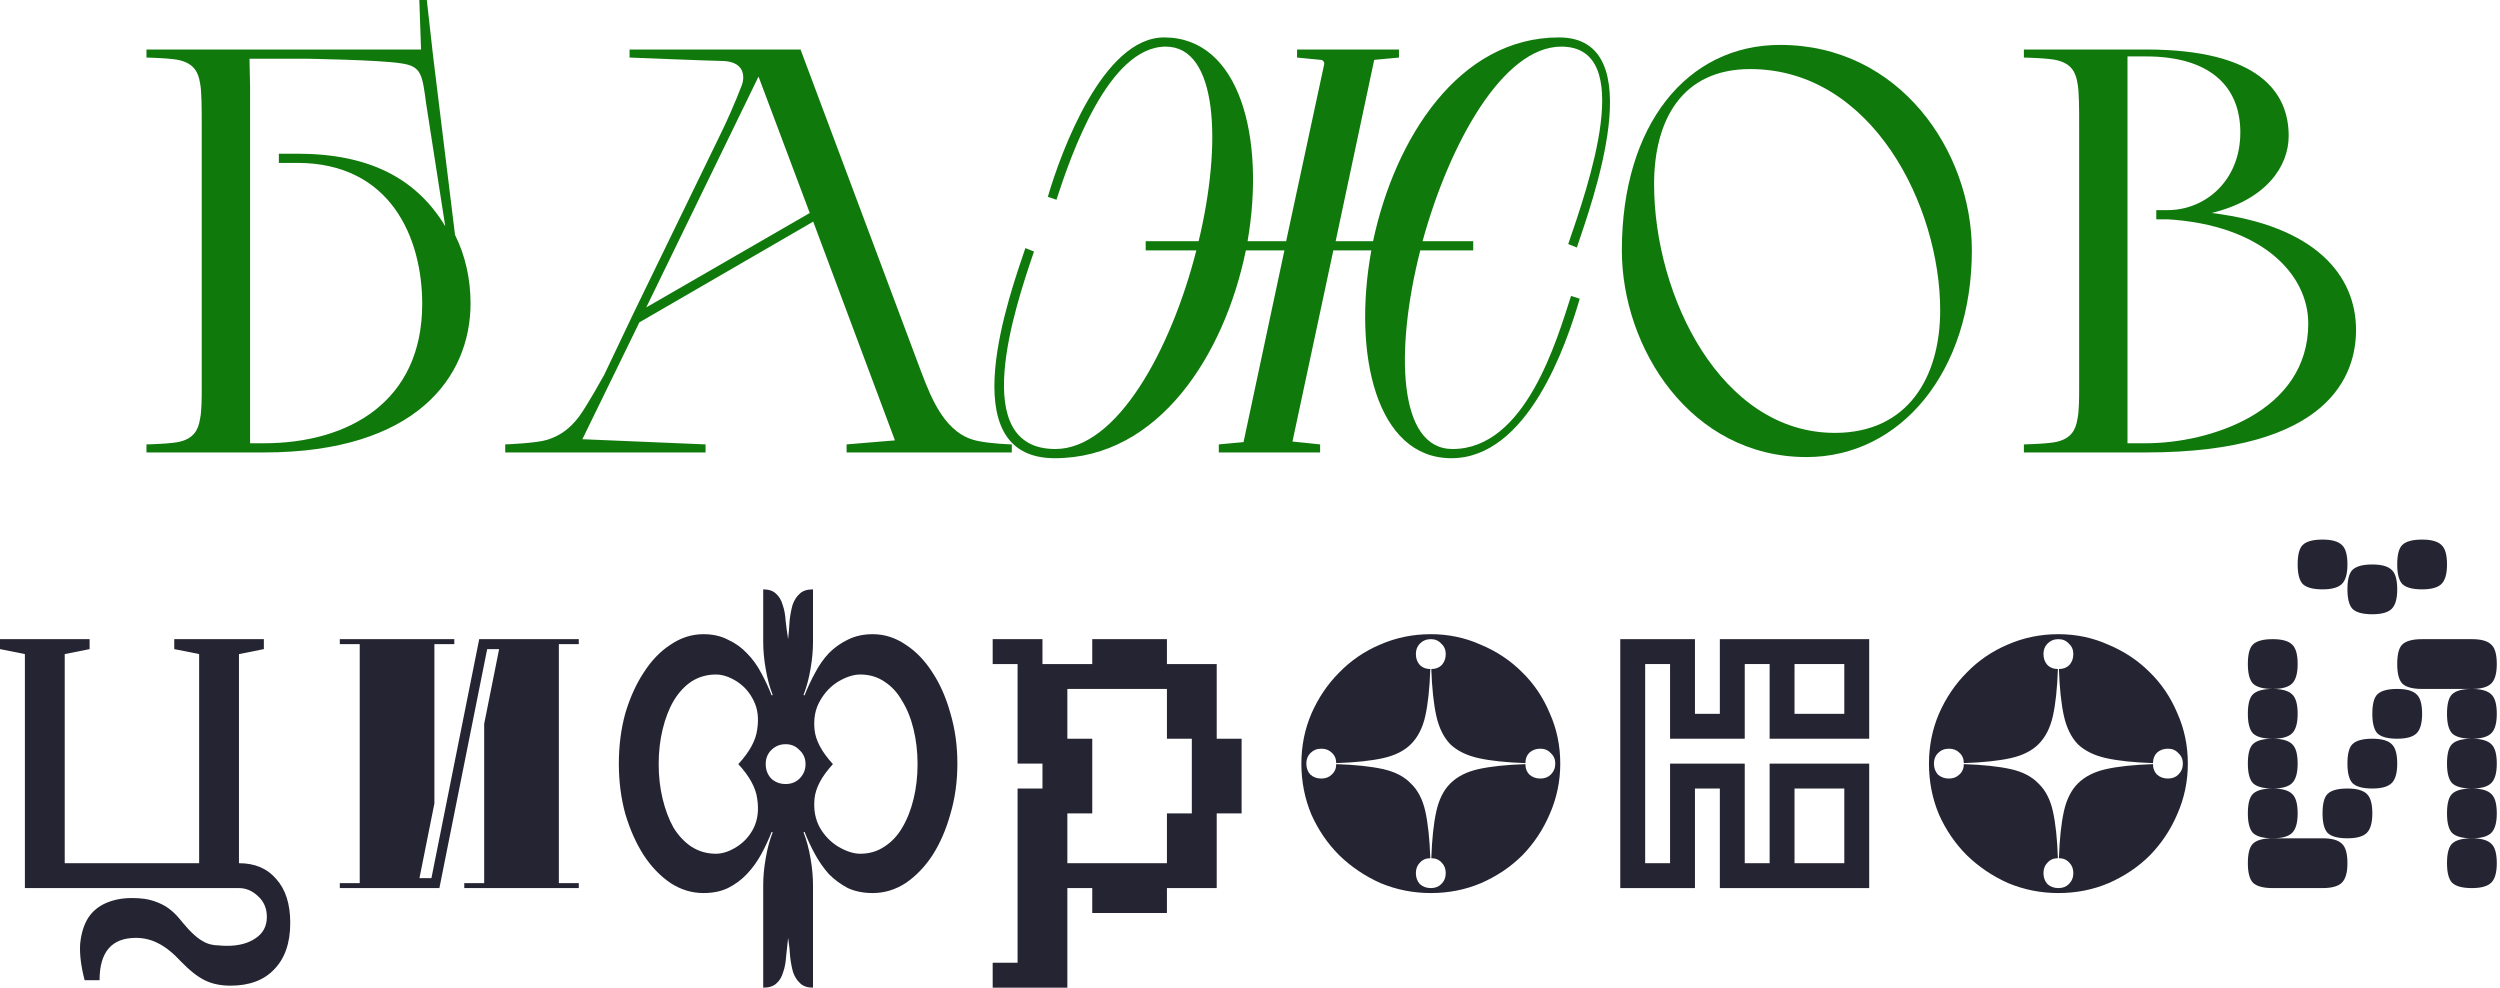 <svg width="162" height="64" viewBox="0 0 162 64" fill="none" xmlns="http://www.w3.org/2000/svg">
<path d="M27.657 0L28.067 3.656L29.485 15.219C30.156 16.562 30.492 18.091 30.492 19.658C30.492 24.433 26.948 29.319 17.101 29.319H9.491V28.797C9.491 28.797 11.207 28.76 11.692 28.611C12.55 28.387 12.848 27.864 12.96 27.156C13.072 26.671 13.072 25.776 13.072 25.067V8.095C13.072 7.125 13.072 5.856 12.96 5.371C12.848 4.663 12.55 4.141 11.692 3.917C11.207 3.767 9.491 3.73 9.491 3.73V3.208H27.284L27.172 0H27.657ZM19.824 3.805H16.168L16.205 5.558V28.723H17.101C22.584 28.723 27.359 26.037 27.359 19.695C27.359 15.406 25.307 10.556 19.264 10.556H18.07V9.96H19.264C23.927 9.96 26.986 11.564 28.851 14.66C28.44 12.011 27.806 7.945 27.62 6.752C27.359 4.812 27.321 4.29 25.978 4.103C24.561 3.879 19.824 3.805 19.824 3.805Z" fill="#10790C"/>
<path d="M54.859 28.797L57.992 28.536L52.696 14.361L41.431 20.889L37.738 28.461L45.72 28.797V29.319H32.739V28.797C32.739 28.797 34.753 28.723 35.462 28.499C36.283 28.238 36.917 27.79 37.514 27.007C38.111 26.186 39.043 24.47 39.155 24.284L40.983 20.441L46.69 8.691C47.026 8.02 47.66 6.602 48.07 5.521C48.294 4.887 48.182 4.029 46.914 3.954C46.392 3.954 40.796 3.73 40.796 3.73V3.208H51.875L59.708 24.134C60.38 25.887 61.275 28.163 63.364 28.573C64.222 28.76 65.565 28.797 65.565 28.797V29.319H54.859V28.797ZM41.878 19.919L52.472 13.802L49.152 4.961L41.878 19.919Z" fill="#10790C"/>
<path d="M85.804 4.178C85.841 4.029 85.729 3.879 85.58 3.879L84.05 3.73V3.208H90.653V3.73L89.049 3.879L86.55 15.63H88.974C90.392 8.952 94.532 2.425 101.023 2.425C107.103 2.425 103.112 13.242 102.179 16.04L101.62 15.816C102.888 12.123 106.096 3.021 101.172 3.021C97.405 3.021 93.936 9.251 92.182 15.63H95.465V16.226H92.033C90.392 22.68 90.578 29.096 94.122 29.096C98.859 29.096 100.874 22.045 101.806 19.173L102.366 19.36C101.508 22.306 99.009 29.692 94.047 29.692C89.198 29.692 87.632 22.978 88.862 16.226H86.4L83.752 28.611L85.543 28.797V29.319H78.978V28.797L80.581 28.648L83.23 16.226H80.731C79.35 22.978 75.098 29.692 68.346 29.692C61.52 29.692 65.511 18.875 66.444 16.077L67.004 16.301C65.735 19.994 62.714 29.096 68.384 29.096C72.375 29.096 75.881 22.68 77.523 16.226H74.24V15.63H77.672C79.201 9.251 78.903 3.021 75.546 3.021C71.816 3.021 69.391 10.072 68.458 12.944L67.899 12.757C68.757 9.81 71.48 2.425 75.434 2.425C80.358 2.425 81.999 8.952 80.843 15.63H83.342L85.804 4.178Z" fill="#10790C"/>
<path d="M105.096 16.226C105.096 8.095 109.311 2.91 115.354 2.91C123.113 2.91 127.776 9.81 127.776 16.226C127.776 24.097 123.15 29.618 117.07 29.618C109.535 29.618 105.096 22.53 105.096 16.226ZM125.724 20.106C125.724 13.354 121.322 4.476 113.414 4.476C108.975 4.476 107.185 7.796 107.185 11.937C107.185 19.173 111.512 28.051 118.898 28.051C123.635 28.051 125.724 24.433 125.724 20.106Z" fill="#10790C"/>
<path d="M134.729 25.067V8.095C134.729 7.125 134.729 5.856 134.617 5.371C134.505 4.663 134.206 4.141 133.348 3.917C132.864 3.767 131.148 3.73 131.148 3.73V3.208H139.056C146.404 3.208 148.307 6.006 148.307 8.803C148.307 10.78 146.852 12.944 143.308 13.802C150.06 14.622 152.671 17.868 152.671 21.374C152.671 24.246 151.03 29.319 139.056 29.319H131.148V28.797C131.148 28.797 132.864 28.76 133.348 28.611C134.206 28.387 134.505 27.864 134.617 27.156C134.729 26.671 134.729 25.776 134.729 25.067ZM139.727 14.212V13.615H140.473C142.86 13.615 145.173 11.75 145.173 8.579C145.173 5.595 143.196 3.656 139.056 3.656H137.862V28.723H139.056C143.159 28.723 149.575 26.708 149.575 20.964C149.575 17.756 146.553 14.585 140.473 14.212H139.727Z" fill="#10790C"/>
<path d="M5.807 42.062L4.194 42.385V55.935H12.904V42.385L11.291 42.062V41.417H17.098V42.062L15.485 42.385V55.935C16.518 55.935 17.324 56.279 17.905 56.967C18.507 57.634 18.808 58.58 18.808 59.806C18.808 61.096 18.464 62.097 17.776 62.806C17.109 63.516 16.163 63.871 14.937 63.871C14.292 63.871 13.732 63.753 13.259 63.516C12.786 63.279 12.281 62.882 11.743 62.322C11.227 61.763 10.732 61.365 10.259 61.129C9.807 60.892 9.323 60.774 8.807 60.774C7.237 60.774 6.452 61.688 6.452 63.516H5.484C5.248 62.613 5.151 61.828 5.194 61.161C5.259 60.494 5.431 59.935 5.71 59.483C5.99 59.053 6.377 58.731 6.872 58.516C7.366 58.3 7.925 58.193 8.549 58.193C9.13 58.193 9.603 58.258 9.969 58.387C10.356 58.516 10.678 58.677 10.937 58.87C11.195 59.064 11.42 59.279 11.614 59.516C11.808 59.752 12.001 59.978 12.195 60.193C12.453 60.473 12.689 60.688 12.904 60.838C13.12 60.989 13.324 61.096 13.517 61.161C13.732 61.225 13.937 61.258 14.13 61.258C14.324 61.279 14.518 61.29 14.711 61.29C15.464 61.29 16.077 61.129 16.55 60.806C17.045 60.483 17.292 60.021 17.292 59.419C17.292 58.86 17.098 58.408 16.711 58.064C16.346 57.72 15.937 57.548 15.485 57.548H1.613V42.385L0 42.062V41.417H5.807V42.062Z" fill="#252432"/>
<path d="M30.085 57.548V57.225H31.375V46.902L32.343 42.062H31.569L28.472 57.548H22.02V57.225H23.31V41.74H22.02V41.417H29.439V41.74H28.149V52.063L27.181 56.903H27.956L31.053 41.417H37.505V41.74H36.214V57.225H37.505V57.548H30.085Z" fill="#252432"/>
<path d="M45.585 57.87C44.832 57.87 44.123 57.655 43.456 57.225C42.789 56.773 42.209 56.171 41.714 55.419C41.219 54.644 40.821 53.752 40.52 52.741C40.241 51.73 40.101 50.644 40.101 49.483C40.101 48.321 40.241 47.235 40.52 46.224C40.821 45.213 41.219 44.331 41.714 43.579C42.209 42.804 42.789 42.202 43.456 41.772C44.123 41.32 44.832 41.095 45.585 41.095C46.187 41.095 46.714 41.213 47.166 41.45C47.639 41.665 48.048 41.955 48.392 42.321C48.758 42.686 49.069 43.116 49.328 43.611C49.586 44.084 49.811 44.568 50.005 45.063L50.069 45.031C49.876 44.536 49.725 43.977 49.618 43.353C49.51 42.729 49.456 42.148 49.456 41.611V38.191C49.822 38.191 50.102 38.288 50.295 38.481C50.489 38.654 50.629 38.89 50.715 39.191C50.822 39.492 50.887 39.836 50.908 40.224C50.951 40.611 51.005 41.009 51.07 41.417C51.113 41.009 51.145 40.611 51.166 40.224C51.209 39.836 51.274 39.492 51.36 39.191C51.468 38.89 51.618 38.654 51.812 38.481C52.005 38.288 52.295 38.191 52.683 38.191V41.611C52.683 42.148 52.629 42.729 52.521 43.353C52.414 43.977 52.263 44.536 52.07 45.031L52.134 45.063C52.328 44.568 52.554 44.084 52.812 43.611C53.07 43.116 53.371 42.686 53.715 42.321C54.081 41.955 54.489 41.665 54.941 41.45C55.414 41.213 55.952 41.095 56.554 41.095C57.307 41.095 58.017 41.32 58.683 41.772C59.35 42.202 59.931 42.804 60.425 43.579C60.92 44.331 61.307 45.213 61.587 46.224C61.888 47.235 62.038 48.321 62.038 49.483C62.038 50.644 61.888 51.73 61.587 52.741C61.307 53.752 60.92 54.644 60.425 55.419C59.931 56.171 59.35 56.773 58.683 57.225C58.017 57.655 57.307 57.87 56.554 57.87C55.952 57.87 55.414 57.763 54.941 57.548C54.489 57.311 54.081 57.01 53.715 56.645C53.371 56.257 53.07 55.827 52.812 55.354C52.554 54.881 52.328 54.397 52.134 53.902L52.07 53.934C52.263 54.429 52.414 54.988 52.521 55.612C52.629 56.236 52.683 56.816 52.683 57.354V64C52.317 64 52.037 63.903 51.844 63.71C51.65 63.538 51.5 63.301 51.392 63C51.306 62.699 51.242 62.355 51.199 61.968C51.177 61.58 51.134 61.182 51.07 60.774C51.027 61.182 50.984 61.58 50.941 61.968C50.919 62.355 50.855 62.699 50.747 63C50.661 63.301 50.521 63.538 50.328 63.71C50.134 63.903 49.844 64 49.456 64V57.354C49.456 56.816 49.51 56.236 49.618 55.612C49.725 54.988 49.876 54.429 50.069 53.934L50.005 53.902C49.811 54.397 49.586 54.881 49.328 55.354C49.069 55.827 48.758 56.257 48.392 56.645C48.048 57.01 47.639 57.311 47.166 57.548C46.714 57.763 46.187 57.87 45.585 57.87ZM55.747 55.322C56.328 55.322 56.844 55.171 57.296 54.87C57.769 54.569 58.156 54.16 58.457 53.644C58.78 53.106 59.027 52.483 59.199 51.773C59.371 51.063 59.458 50.31 59.458 49.515C59.458 48.719 59.371 47.966 59.199 47.257C59.027 46.547 58.78 45.934 58.457 45.418C58.156 44.88 57.769 44.461 57.296 44.159C56.844 43.858 56.328 43.708 55.747 43.708C55.317 43.708 54.844 43.858 54.328 44.159C53.833 44.461 53.435 44.88 53.134 45.418C52.833 45.934 52.715 46.547 52.779 47.257C52.844 47.966 53.242 48.719 53.973 49.515C53.242 50.31 52.844 51.063 52.779 51.773C52.715 52.483 52.833 53.106 53.134 53.644C53.435 54.16 53.833 54.569 54.328 54.87C54.844 55.171 55.317 55.322 55.747 55.322ZM46.392 55.322C46.822 55.322 47.273 55.171 47.747 54.87C48.22 54.569 48.586 54.16 48.844 53.644C49.102 53.106 49.177 52.483 49.069 51.773C48.983 51.063 48.575 50.31 47.843 49.515C48.575 48.719 48.983 47.966 49.069 47.257C49.177 46.547 49.102 45.934 48.844 45.418C48.586 44.88 48.22 44.461 47.747 44.159C47.273 43.858 46.822 43.708 46.392 43.708C45.811 43.708 45.284 43.858 44.811 44.159C44.359 44.461 43.972 44.88 43.65 45.418C43.348 45.934 43.112 46.547 42.94 47.257C42.768 47.966 42.682 48.719 42.682 49.515C42.682 50.31 42.768 51.063 42.94 51.773C43.112 52.483 43.348 53.106 43.65 53.644C43.972 54.16 44.359 54.569 44.811 54.87C45.284 55.171 45.811 55.322 46.392 55.322ZM49.618 49.515C49.618 49.88 49.736 50.192 49.973 50.45C50.231 50.687 50.543 50.805 50.908 50.805C51.274 50.805 51.575 50.687 51.812 50.45C52.07 50.192 52.199 49.88 52.199 49.515C52.199 49.149 52.07 48.848 51.812 48.611C51.575 48.353 51.274 48.224 50.908 48.224C50.543 48.224 50.231 48.353 49.973 48.611C49.736 48.848 49.618 49.149 49.618 49.515Z" fill="#252432"/>
<path d="M70.778 43.03V41.417H75.617V43.03H78.843V47.869H80.456V52.709H78.843V57.548H75.617V59.161H70.778V57.548H69.165V64H64.326V62.387H65.939V51.096H67.552V49.483H65.939V43.03H64.326V41.417H67.552V43.03H70.778ZM75.617 55.935V52.709H77.23V47.869H75.617V44.643H69.165V47.869H70.778V52.709H69.165V55.935H75.617Z" fill="#252432"/>
<path d="M92.717 57.87C91.577 57.87 90.491 57.655 89.458 57.225C88.447 56.773 87.555 56.171 86.781 55.419C86.028 54.666 85.426 53.784 84.974 52.773C84.544 51.741 84.329 50.644 84.329 49.483C84.329 48.343 84.544 47.267 84.974 46.256C85.426 45.224 86.028 44.331 86.781 43.579C87.533 42.804 88.415 42.202 89.426 41.772C90.458 41.32 91.555 41.095 92.717 41.095C93.857 41.095 94.932 41.32 95.943 41.772C96.975 42.202 97.868 42.794 98.62 43.547C99.395 44.299 99.997 45.192 100.427 46.224C100.879 47.235 101.105 48.321 101.105 49.483C101.105 50.622 100.879 51.709 100.427 52.741C99.997 53.752 99.406 54.644 98.653 55.419C97.9 56.171 97.007 56.773 95.975 57.225C94.964 57.655 93.878 57.87 92.717 57.87ZM84.651 49.483C84.651 49.762 84.737 49.999 84.909 50.192C85.103 50.364 85.34 50.45 85.619 50.45C85.899 50.45 86.125 50.364 86.297 50.192C86.49 50.02 86.587 49.794 86.587 49.515C87.835 49.558 88.845 49.665 89.62 49.837C90.394 50.009 90.996 50.321 91.426 50.773C91.878 51.203 92.19 51.805 92.362 52.58C92.534 53.354 92.641 54.365 92.684 55.612C92.405 55.612 92.179 55.709 92.007 55.903C91.835 56.075 91.749 56.3 91.749 56.58C91.749 56.859 91.835 57.096 92.007 57.29C92.201 57.462 92.437 57.548 92.717 57.548C92.996 57.548 93.222 57.462 93.394 57.29C93.588 57.096 93.684 56.859 93.684 56.58C93.684 56.3 93.599 56.075 93.426 55.903C93.254 55.709 93.028 55.612 92.749 55.612C92.792 54.365 92.9 53.354 93.072 52.58C93.244 51.805 93.545 51.203 93.975 50.773C94.427 50.321 95.04 50.009 95.814 49.837C96.588 49.665 97.599 49.558 98.846 49.515C98.846 49.794 98.932 50.02 99.104 50.192C99.298 50.364 99.534 50.45 99.814 50.45C100.094 50.45 100.32 50.364 100.492 50.192C100.685 49.999 100.782 49.762 100.782 49.483C100.782 49.203 100.685 48.977 100.492 48.805C100.32 48.611 100.094 48.515 99.814 48.515C99.534 48.515 99.298 48.601 99.104 48.773C98.932 48.945 98.846 49.171 98.846 49.45C97.599 49.407 96.588 49.3 95.814 49.128C95.04 48.956 94.427 48.654 93.975 48.224C93.545 47.773 93.244 47.16 93.072 46.385C92.9 45.611 92.792 44.6 92.749 43.353C93.028 43.353 93.254 43.267 93.426 43.095C93.599 42.901 93.684 42.665 93.684 42.385C93.684 42.105 93.588 41.88 93.394 41.708C93.222 41.514 92.996 41.417 92.717 41.417C92.437 41.417 92.201 41.514 92.007 41.708C91.835 41.88 91.749 42.105 91.749 42.385C91.749 42.665 91.835 42.901 92.007 43.095C92.179 43.267 92.405 43.353 92.684 43.353C92.641 44.6 92.534 45.611 92.362 46.385C92.19 47.16 91.878 47.773 91.426 48.224C90.996 48.654 90.394 48.956 89.62 49.128C88.845 49.3 87.835 49.407 86.587 49.45C86.587 49.171 86.49 48.945 86.297 48.773C86.125 48.601 85.899 48.515 85.619 48.515C85.34 48.515 85.103 48.611 84.909 48.805C84.737 48.977 84.651 49.203 84.651 49.483Z" fill="#252432"/>
<path d="M104.994 41.417H109.833V46.256H111.446V41.417H121.124V47.869H114.672V43.03H113.059V47.869H108.22V43.03H106.607V55.935H108.22V49.483H113.059V55.935H114.672V49.483H121.124V57.548H111.446V51.096H109.833V57.548H104.994V41.417ZM116.285 55.935H119.511V51.096H116.285V55.935ZM116.285 46.256H119.511V43.03H116.285V46.256Z" fill="#252432"/>
<path d="M133.385 57.87C132.245 57.87 131.159 57.655 130.126 57.225C129.115 56.773 128.223 56.171 127.449 55.419C126.696 54.666 126.094 53.784 125.642 52.773C125.212 51.741 124.997 50.644 124.997 49.483C124.997 48.343 125.212 47.267 125.642 46.256C126.094 45.224 126.696 44.331 127.449 43.579C128.201 42.804 129.083 42.202 130.094 41.772C131.126 41.32 132.223 41.095 133.385 41.095C134.524 41.095 135.6 41.32 136.611 41.772C137.643 42.202 138.536 42.794 139.288 43.547C140.063 44.299 140.665 45.192 141.095 46.224C141.547 47.235 141.772 48.321 141.772 49.483C141.772 50.622 141.547 51.709 141.095 52.741C140.665 53.752 140.073 54.644 139.321 55.419C138.568 56.171 137.675 56.773 136.643 57.225C135.632 57.655 134.546 57.87 133.385 57.87ZM125.319 49.483C125.319 49.762 125.405 49.999 125.577 50.192C125.771 50.364 126.008 50.45 126.287 50.45C126.567 50.45 126.793 50.364 126.965 50.192C127.158 50.02 127.255 49.794 127.255 49.515C128.502 49.558 129.513 49.665 130.287 49.837C131.062 50.009 131.664 50.321 132.094 50.773C132.546 51.203 132.858 51.805 133.03 52.58C133.202 53.354 133.309 54.365 133.352 55.612C133.073 55.612 132.847 55.709 132.675 55.903C132.503 56.075 132.417 56.3 132.417 56.58C132.417 56.859 132.503 57.096 132.675 57.29C132.868 57.462 133.105 57.548 133.385 57.548C133.664 57.548 133.89 57.462 134.062 57.29C134.256 57.096 134.352 56.859 134.352 56.58C134.352 56.3 134.266 56.075 134.094 55.903C133.922 55.709 133.696 55.612 133.417 55.612C133.46 54.365 133.567 53.354 133.739 52.58C133.911 51.805 134.213 51.203 134.643 50.773C135.094 50.321 135.707 50.009 136.482 49.837C137.256 49.665 138.267 49.558 139.514 49.515C139.514 49.794 139.6 50.02 139.772 50.192C139.966 50.364 140.202 50.45 140.482 50.45C140.762 50.45 140.987 50.364 141.159 50.192C141.353 49.999 141.45 49.762 141.45 49.483C141.45 49.203 141.353 48.977 141.159 48.805C140.987 48.611 140.762 48.515 140.482 48.515C140.202 48.515 139.966 48.601 139.772 48.773C139.6 48.945 139.514 49.171 139.514 49.45C138.267 49.407 137.256 49.3 136.482 49.128C135.707 48.956 135.094 48.654 134.643 48.224C134.213 47.773 133.911 47.16 133.739 46.385C133.567 45.611 133.46 44.6 133.417 43.353C133.696 43.353 133.922 43.267 134.094 43.095C134.266 42.901 134.352 42.665 134.352 42.385C134.352 42.105 134.256 41.88 134.062 41.708C133.89 41.514 133.664 41.417 133.385 41.417C133.105 41.417 132.868 41.514 132.675 41.708C132.503 41.88 132.417 42.105 132.417 42.385C132.417 42.665 132.503 42.901 132.675 43.095C132.847 43.267 133.073 43.353 133.352 43.353C133.309 44.6 133.202 45.611 133.03 46.385C132.858 47.16 132.546 47.773 132.094 48.224C131.664 48.654 131.062 48.956 130.287 49.128C129.513 49.3 128.502 49.407 127.255 49.45C127.255 49.171 127.158 48.945 126.965 48.773C126.793 48.601 126.567 48.515 126.287 48.515C126.008 48.515 125.771 48.611 125.577 48.805C125.405 48.977 125.319 49.203 125.319 49.483Z" fill="#252432"/>
<path d="M155.34 43.03C155.34 42.407 155.447 41.987 155.662 41.772C155.899 41.535 156.329 41.417 156.953 41.417H160.179C160.781 41.417 161.201 41.535 161.437 41.772C161.674 41.987 161.792 42.407 161.792 43.03C161.792 43.633 161.674 44.052 161.437 44.288C161.201 44.525 160.781 44.643 160.179 44.643C160.781 44.643 161.201 44.762 161.437 44.998C161.674 45.213 161.792 45.633 161.792 46.256C161.792 46.859 161.674 47.278 161.437 47.515C161.201 47.751 160.781 47.869 160.179 47.869C160.781 47.869 161.201 47.988 161.437 48.224C161.674 48.439 161.792 48.859 161.792 49.483C161.792 50.085 161.674 50.504 161.437 50.741C161.201 50.977 160.781 51.096 160.179 51.096C160.781 51.096 161.201 51.214 161.437 51.45C161.674 51.666 161.792 52.085 161.792 52.709C161.792 53.311 161.674 53.73 161.437 53.967C161.201 54.203 160.781 54.322 160.179 54.322C160.781 54.322 161.201 54.44 161.437 54.676C161.674 54.892 161.792 55.311 161.792 55.935C161.792 56.537 161.674 56.956 161.437 57.193C161.201 57.429 160.781 57.548 160.179 57.548C159.555 57.548 159.125 57.429 158.888 57.193C158.673 56.956 158.566 56.537 158.566 55.935C158.566 55.311 158.673 54.892 158.888 54.676C159.125 54.44 159.555 54.322 160.179 54.322C159.555 54.322 159.125 54.203 158.888 53.967C158.673 53.73 158.566 53.311 158.566 52.709C158.566 52.085 158.673 51.666 158.888 51.45C159.125 51.214 159.555 51.096 160.179 51.096C159.555 51.096 159.125 50.977 158.888 50.741C158.673 50.504 158.566 50.085 158.566 49.483C158.566 48.859 158.673 48.439 158.888 48.224C159.125 47.988 159.555 47.869 160.179 47.869C159.555 47.869 159.125 47.751 158.888 47.515C158.673 47.278 158.566 46.859 158.566 46.256C158.566 45.633 158.673 45.213 158.888 44.998C159.125 44.762 159.555 44.643 160.179 44.643H156.953C156.329 44.643 155.899 44.525 155.662 44.288C155.447 44.052 155.34 43.633 155.34 43.03ZM145.661 55.935C145.661 55.311 145.769 54.892 145.984 54.676C146.221 54.44 146.651 54.322 147.274 54.322C146.651 54.322 146.221 54.203 145.984 53.967C145.769 53.73 145.661 53.311 145.661 52.709C145.661 52.085 145.769 51.666 145.984 51.45C146.221 51.214 146.651 51.096 147.274 51.096C146.651 51.096 146.221 50.977 145.984 50.741C145.769 50.504 145.661 50.085 145.661 49.483C145.661 48.859 145.769 48.439 145.984 48.224C146.221 47.988 146.651 47.869 147.274 47.869C146.651 47.869 146.221 47.751 145.984 47.515C145.769 47.278 145.661 46.859 145.661 46.256C145.661 45.633 145.769 45.213 145.984 44.998C146.221 44.762 146.651 44.643 147.274 44.643C146.651 44.643 146.221 44.525 145.984 44.288C145.769 44.052 145.661 43.633 145.661 43.03C145.661 42.407 145.769 41.987 145.984 41.772C146.221 41.535 146.651 41.417 147.274 41.417C147.877 41.417 148.296 41.535 148.533 41.772C148.769 41.987 148.888 42.407 148.888 43.03C148.888 43.633 148.769 44.052 148.533 44.288C148.296 44.525 147.877 44.643 147.274 44.643C147.877 44.643 148.296 44.762 148.533 44.998C148.769 45.213 148.888 45.633 148.888 46.256C148.888 46.859 148.769 47.278 148.533 47.515C148.296 47.751 147.877 47.869 147.274 47.869C147.877 47.869 148.296 47.988 148.533 48.224C148.769 48.439 148.888 48.859 148.888 49.483C148.888 50.085 148.769 50.504 148.533 50.741C148.296 50.977 147.877 51.096 147.274 51.096C147.877 51.096 148.296 51.214 148.533 51.45C148.769 51.666 148.888 52.085 148.888 52.709C148.888 53.311 148.769 53.73 148.533 53.967C148.296 54.203 147.877 54.322 147.274 54.322H150.501C151.103 54.322 151.522 54.44 151.759 54.676C151.995 54.892 152.114 55.311 152.114 55.935C152.114 56.537 151.995 56.956 151.759 57.193C151.522 57.429 151.103 57.548 150.501 57.548H147.274C146.651 57.548 146.221 57.429 145.984 57.193C145.769 56.956 145.661 56.537 145.661 55.935ZM155.34 36.578C155.34 35.954 155.447 35.535 155.662 35.32C155.899 35.083 156.329 34.965 156.953 34.965C157.555 34.965 157.974 35.083 158.211 35.32C158.448 35.535 158.566 35.954 158.566 36.578C158.566 37.18 158.448 37.6 158.211 37.836C157.974 38.073 157.555 38.191 156.953 38.191C156.329 38.191 155.899 38.073 155.662 37.836C155.447 37.6 155.34 37.18 155.34 36.578ZM152.114 38.191C152.114 37.567 152.221 37.148 152.436 36.933C152.673 36.696 153.103 36.578 153.727 36.578C154.329 36.578 154.748 36.696 154.985 36.933C155.221 37.148 155.34 37.567 155.34 38.191C155.34 38.793 155.221 39.213 154.985 39.449C154.748 39.686 154.329 39.804 153.727 39.804C153.103 39.804 152.673 39.686 152.436 39.449C152.221 39.213 152.114 38.793 152.114 38.191ZM148.888 36.578C148.888 35.954 148.995 35.535 149.21 35.32C149.447 35.083 149.877 34.965 150.501 34.965C151.103 34.965 151.522 35.083 151.759 35.32C151.995 35.535 152.114 35.954 152.114 36.578C152.114 37.18 151.995 37.6 151.759 37.836C151.522 38.073 151.103 38.191 150.501 38.191C149.877 38.191 149.447 38.073 149.21 37.836C148.995 37.6 148.888 37.18 148.888 36.578ZM153.727 46.256C153.727 45.633 153.834 45.213 154.049 44.998C154.286 44.762 154.716 44.643 155.34 44.643C155.942 44.643 156.361 44.762 156.598 44.998C156.835 45.213 156.953 45.633 156.953 46.256C156.953 46.859 156.835 47.278 156.598 47.515C156.361 47.751 155.942 47.869 155.34 47.869C154.716 47.869 154.286 47.751 154.049 47.515C153.834 47.278 153.727 46.859 153.727 46.256ZM152.114 49.483C152.114 48.859 152.221 48.439 152.436 48.224C152.673 47.988 153.103 47.869 153.727 47.869C154.329 47.869 154.748 47.988 154.985 48.224C155.221 48.439 155.34 48.859 155.34 49.483C155.34 50.085 155.221 50.504 154.985 50.741C154.748 50.977 154.329 51.096 153.727 51.096C153.103 51.096 152.673 50.977 152.436 50.741C152.221 50.504 152.114 50.085 152.114 49.483ZM150.501 52.709C150.501 52.085 150.608 51.666 150.823 51.45C151.06 51.214 151.49 51.096 152.114 51.096C152.716 51.096 153.135 51.214 153.372 51.45C153.608 51.666 153.727 52.085 153.727 52.709C153.727 53.311 153.608 53.73 153.372 53.967C153.135 54.203 152.716 54.322 152.114 54.322C151.49 54.322 151.06 54.203 150.823 53.967C150.608 53.73 150.501 53.311 150.501 52.709Z" fill="#252432"/>
</svg>
